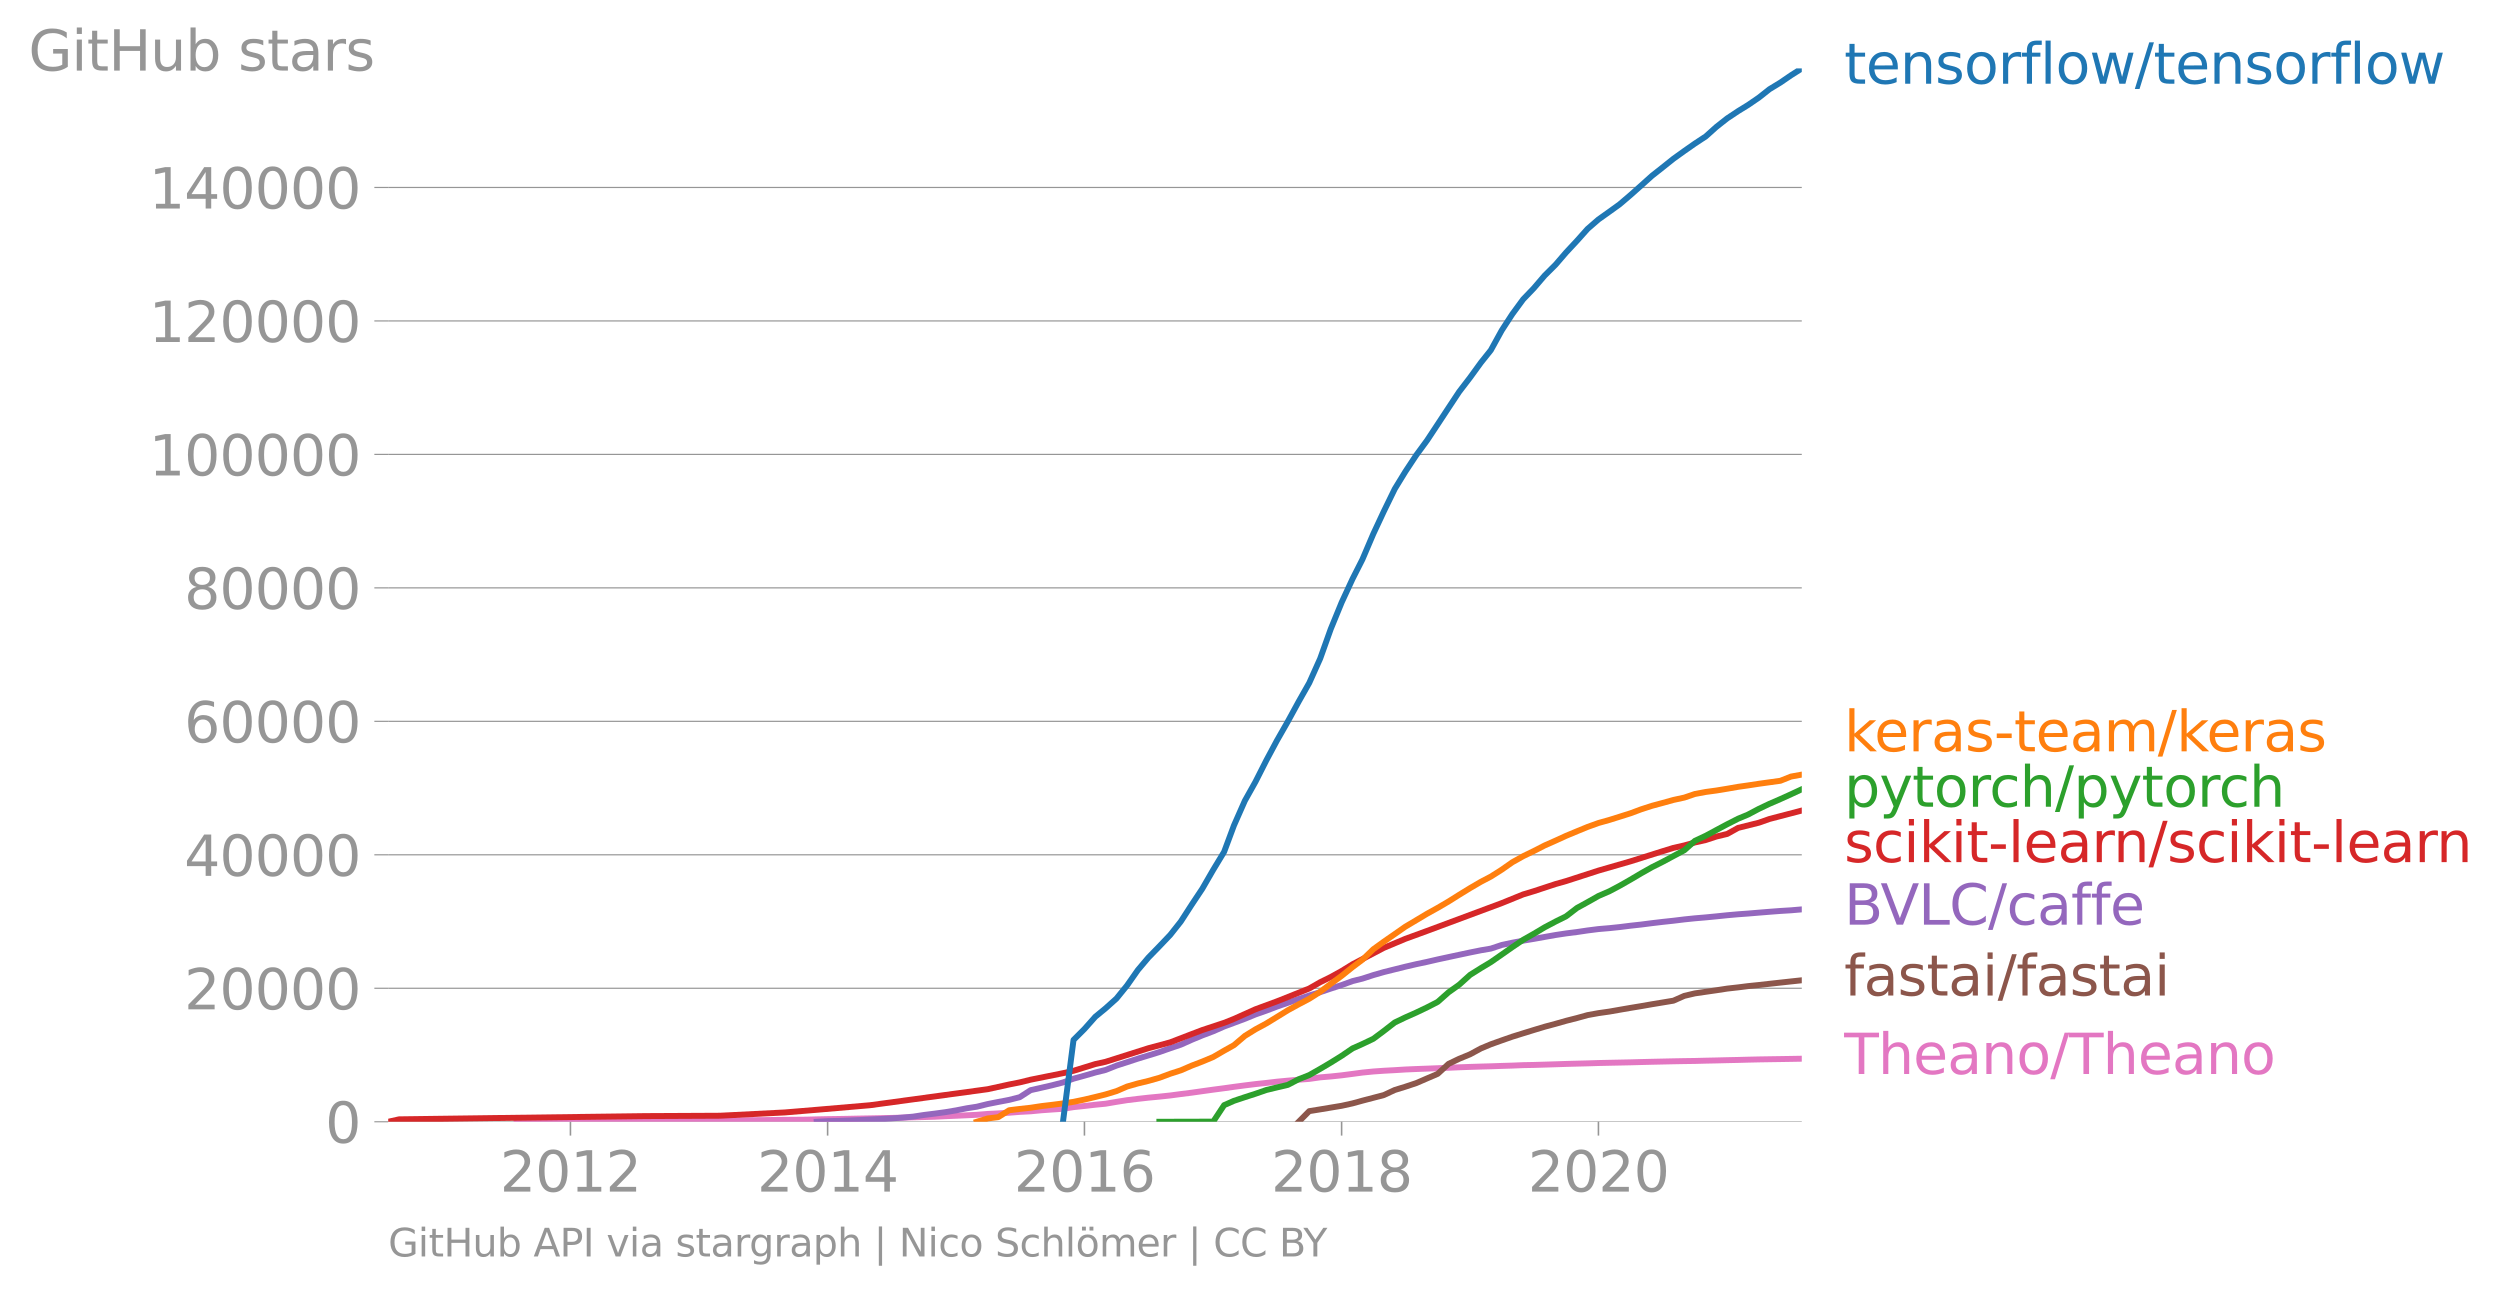 <svg xmlns:xlink="http://www.w3.org/1999/xlink" width="842.116" height="435.898" viewBox="0 0 631.587 326.924" xmlns="http://www.w3.org/2000/svg"><defs><style>*{stroke-linejoin:round;stroke-linecap:butt}</style></defs><g id="figure_1"><path d="M0 326.924h631.587V0H0v326.924z" style="fill:none" id="patch_1"/><g id="axes_1"><path d="M98.073 283.397h357.12V17.285H98.073v266.112z" style="fill:none" id="patch_2"/><g id="matplotlib.axis_1"><g id="xtick_1"><g id="line2d_1"><defs><path id="m41a65a6b76" d="M0 0v3.5" style="stroke:#969696;stroke-width:.4"/></defs><use xlink:href="#m41a65a6b76" x="144.113" y="283.397" style="fill:#969696;stroke:#969696;stroke-width:.4"/></g><g style="fill:#969696" transform="matrix(.14 0 0 -.14 126.298 301.034)" id="text_1"><defs><path id="DejaVuSans-32" d="M1228 531h2203V0H469v531q359 372 979 998 621 627 780 809 303 340 423 576 121 236 121 464 0 372-261 606-261 235-680 235-297 0-627-103-329-103-704-313v638q381 153 712 231 332 78 607 78 725 0 1156-363 431-362 431-968 0-288-108-546-107-257-392-607-78-91-497-524-418-433-1181-1211z" transform="scale(.016)"/><path id="DejaVuSans-30" d="M2034 4250q-487 0-733-480-245-479-245-1442 0-959 245-1439 246-480 733-480 491 0 736 480 246 480 246 1439 0 963-246 1442-245 480-736 480zm0 500q785 0 1199-621 414-620 414-1801 0-1178-414-1799Q2819-91 2034-91q-784 0-1198 620-414 621-414 1799 0 1181 414 1801 414 621 1198 621z" transform="scale(.016)"/><path id="DejaVuSans-31" d="M794 531h1031v3560L703 3866v575l1116 225h631V531h1031V0H794v531z" transform="scale(.016)"/></defs><use xlink:href="#DejaVuSans-32"/><use xlink:href="#DejaVuSans-30" x="63.623"/><use xlink:href="#DejaVuSans-31" x="127.246"/><use xlink:href="#DejaVuSans-32" x="190.869"/></g></g><g id="xtick_2"><use xlink:href="#m41a65a6b76" x="209.084" y="283.397" style="fill:#969696;stroke:#969696;stroke-width:.4" id="line2d_2"/><g style="fill:#969696" transform="matrix(.14 0 0 -.14 191.27 301.034)" id="text_2"><defs><path id="DejaVuSans-34" d="M2419 4116 825 1625h1594v2491zm-166 550h794V1625h666v-525h-666V0h-628v1100H313v609l1940 2957z" transform="scale(.016)"/></defs><use xlink:href="#DejaVuSans-32"/><use xlink:href="#DejaVuSans-30" x="63.623"/><use xlink:href="#DejaVuSans-31" x="127.246"/><use xlink:href="#DejaVuSans-34" x="190.869"/></g></g><g id="xtick_3"><use xlink:href="#m41a65a6b76" x="273.967" y="283.397" style="fill:#969696;stroke:#969696;stroke-width:.4" id="line2d_3"/><g style="fill:#969696" transform="matrix(.14 0 0 -.14 256.152 301.034)" id="text_3"><defs><path id="DejaVuSans-36" d="M2113 2584q-425 0-674-291-248-290-248-796 0-503 248-796 249-292 674-292t673 292q248 293 248 796 0 506-248 796-248 291-673 291zm1253 1979v-575q-238 112-480 171-242 60-480 60-625 0-955-422-329-422-376-1275 184 272 462 417 279 145 613 145 703 0 1111-427 408-426 408-1160 0-719-425-1154Q2819-91 2113-91q-810 0-1238 620-428 621-428 1799 0 1106 525 1764t1409 658q238 0 480-47t505-140z" transform="scale(.016)"/></defs><use xlink:href="#DejaVuSans-32"/><use xlink:href="#DejaVuSans-30" x="63.623"/><use xlink:href="#DejaVuSans-31" x="127.246"/><use xlink:href="#DejaVuSans-36" x="190.869"/></g></g><g id="xtick_4"><use xlink:href="#m41a65a6b76" x="338.938" y="283.397" style="fill:#969696;stroke:#969696;stroke-width:.4" id="line2d_4"/><g style="fill:#969696" transform="matrix(.14 0 0 -.14 321.123 301.034)" id="text_4"><defs><path id="DejaVuSans-38" d="M2034 2216q-450 0-708-241-257-241-257-662 0-422 257-663 258-241 708-241t709 242q260 243 260 662 0 421-258 662-257 241-711 241zm-631 268q-406 100-633 378-226 279-226 679 0 559 398 884 399 325 1092 325 697 0 1094-325t397-884q0-400-227-679-226-278-629-378 456-106 710-416 255-309 255-755 0-679-414-1042Q2806-91 2034-91q-771 0-1186 362-414 363-414 1042 0 446 256 755 257 310 713 416zm-231 997q0-362 226-565 227-203 636-203 407 0 636 203 230 203 230 565 0 363-230 566-229 203-636 203-409 0-636-203-226-203-226-566z" transform="scale(.016)"/></defs><use xlink:href="#DejaVuSans-32"/><use xlink:href="#DejaVuSans-30" x="63.623"/><use xlink:href="#DejaVuSans-31" x="127.246"/><use xlink:href="#DejaVuSans-38" x="190.869"/></g></g><g id="xtick_5"><use xlink:href="#m41a65a6b76" x="403.82" y="283.397" style="fill:#969696;stroke:#969696;stroke-width:.4" id="line2d_5"/><g style="fill:#969696" transform="matrix(.14 0 0 -.14 386.005 301.034)" id="text_5"><use xlink:href="#DejaVuSans-32"/><use xlink:href="#DejaVuSans-30" x="63.623"/><use xlink:href="#DejaVuSans-32" x="127.246"/><use xlink:href="#DejaVuSans-30" x="190.869"/></g></g></g><g id="matplotlib.axis_2"><g id="ytick_1"><path d="M98.073 283.397h357.12" clip-path="url(#p3e8f78cac9)" style="fill:none;stroke:#969696;stroke-width:.3;stroke-linecap:square" id="line2d_6"/><g id="line2d_7"><defs><path id="m00c006dab6" d="M0 0h-3.5" style="stroke:#969696;stroke-width:.3"/></defs><use xlink:href="#m00c006dab6" x="98.073" y="283.397" style="fill:#969696;stroke:#969696;stroke-width:.3"/></g><use xlink:href="#DejaVuSans-30" style="fill:#969696" transform="matrix(.14 0 0 -.14 82.166 288.715)" id="text_6"/></g><g id="ytick_2"><path d="M98.073 249.677h357.12" clip-path="url(#p3e8f78cac9)" style="fill:none;stroke:#969696;stroke-width:.3;stroke-linecap:square" id="line2d_8"/><use xlink:href="#m00c006dab6" x="98.073" y="249.677" style="fill:#969696;stroke:#969696;stroke-width:.3" id="line2d_9"/><g style="fill:#969696" transform="matrix(.14 0 0 -.14 46.536 254.996)" id="text_7"><use xlink:href="#DejaVuSans-32"/><use xlink:href="#DejaVuSans-30" x="63.623"/><use xlink:href="#DejaVuSans-30" x="127.246"/><use xlink:href="#DejaVuSans-30" x="190.869"/><use xlink:href="#DejaVuSans-30" x="254.492"/></g></g><g id="ytick_3"><path d="M98.073 215.958h357.12" clip-path="url(#p3e8f78cac9)" style="fill:none;stroke:#969696;stroke-width:.3;stroke-linecap:square" id="line2d_10"/><use xlink:href="#m00c006dab6" x="98.073" y="215.958" style="fill:#969696;stroke:#969696;stroke-width:.3" id="line2d_11"/><g style="fill:#969696" transform="matrix(.14 0 0 -.14 46.536 221.277)" id="text_8"><use xlink:href="#DejaVuSans-34"/><use xlink:href="#DejaVuSans-30" x="63.623"/><use xlink:href="#DejaVuSans-30" x="127.246"/><use xlink:href="#DejaVuSans-30" x="190.869"/><use xlink:href="#DejaVuSans-30" x="254.492"/></g></g><g id="ytick_4"><path d="M98.073 182.238h357.12" clip-path="url(#p3e8f78cac9)" style="fill:none;stroke:#969696;stroke-width:.3;stroke-linecap:square" id="line2d_12"/><use xlink:href="#m00c006dab6" x="98.073" y="182.238" style="fill:#969696;stroke:#969696;stroke-width:.3" id="line2d_13"/><g style="fill:#969696" transform="matrix(.14 0 0 -.14 46.536 187.557)" id="text_9"><use xlink:href="#DejaVuSans-36"/><use xlink:href="#DejaVuSans-30" x="63.623"/><use xlink:href="#DejaVuSans-30" x="127.246"/><use xlink:href="#DejaVuSans-30" x="190.869"/><use xlink:href="#DejaVuSans-30" x="254.492"/></g></g><g id="ytick_5"><path d="M98.073 148.519h357.12" clip-path="url(#p3e8f78cac9)" style="fill:none;stroke:#969696;stroke-width:.3;stroke-linecap:square" id="line2d_14"/><use xlink:href="#m00c006dab6" x="98.073" y="148.519" style="fill:#969696;stroke:#969696;stroke-width:.3" id="line2d_15"/><g style="fill:#969696" transform="matrix(.14 0 0 -.14 46.536 153.838)" id="text_10"><use xlink:href="#DejaVuSans-38"/><use xlink:href="#DejaVuSans-30" x="63.623"/><use xlink:href="#DejaVuSans-30" x="127.246"/><use xlink:href="#DejaVuSans-30" x="190.869"/><use xlink:href="#DejaVuSans-30" x="254.492"/></g></g><g id="ytick_6"><path d="M98.073 114.8h357.12" clip-path="url(#p3e8f78cac9)" style="fill:none;stroke:#969696;stroke-width:.3;stroke-linecap:square" id="line2d_16"/><use xlink:href="#m00c006dab6" x="98.073" y="114.799" style="fill:#969696;stroke:#969696;stroke-width:.3" id="line2d_17"/><g style="fill:#969696" transform="matrix(.14 0 0 -.14 37.628 120.118)" id="text_11"><use xlink:href="#DejaVuSans-31"/><use xlink:href="#DejaVuSans-30" x="63.623"/><use xlink:href="#DejaVuSans-30" x="127.246"/><use xlink:href="#DejaVuSans-30" x="190.869"/><use xlink:href="#DejaVuSans-30" x="254.492"/><use xlink:href="#DejaVuSans-30" x="318.115"/></g></g><g id="ytick_7"><path d="M98.073 81.08h357.12" clip-path="url(#p3e8f78cac9)" style="fill:none;stroke:#969696;stroke-width:.3;stroke-linecap:square" id="line2d_18"/><use xlink:href="#m00c006dab6" x="98.073" y="81.08" style="fill:#969696;stroke:#969696;stroke-width:.3" id="line2d_19"/><g style="fill:#969696" transform="matrix(.14 0 0 -.14 37.628 86.399)" id="text_12"><use xlink:href="#DejaVuSans-31"/><use xlink:href="#DejaVuSans-32" x="63.623"/><use xlink:href="#DejaVuSans-30" x="127.246"/><use xlink:href="#DejaVuSans-30" x="190.869"/><use xlink:href="#DejaVuSans-30" x="254.492"/><use xlink:href="#DejaVuSans-30" x="318.115"/></g></g><g id="ytick_8"><path d="M98.073 47.36h357.12" clip-path="url(#p3e8f78cac9)" style="fill:none;stroke:#969696;stroke-width:.3;stroke-linecap:square" id="line2d_20"/><use xlink:href="#m00c006dab6" x="98.073" y="47.361" style="fill:#969696;stroke:#969696;stroke-width:.3" id="line2d_21"/><g style="fill:#969696" transform="matrix(.14 0 0 -.14 37.628 52.68)" id="text_13"><use xlink:href="#DejaVuSans-31"/><use xlink:href="#DejaVuSans-34" x="63.623"/><use xlink:href="#DejaVuSans-30" x="127.246"/><use xlink:href="#DejaVuSans-30" x="190.869"/><use xlink:href="#DejaVuSans-30" x="254.492"/><use xlink:href="#DejaVuSans-30" x="318.115"/></g></g><g style="fill:#969696" transform="matrix(.14 0 0 -.14 7.2 17.838)" id="text_14"><defs><path id="DejaVuSans-47" d="M3809 666v1253H2778v519h1656V434q-365-259-806-392-440-133-940-133-1094 0-1712 639-617 640-617 1780 0 1144 617 1783 618 639 1712 639 456 0 867-113 411-112 758-331v-672q-350 297-744 447t-828 150q-857 0-1287-478-429-478-429-1425 0-944 429-1422 430-478 1287-478 334 0 596 58 263 58 472 180z" transform="scale(.016)"/><path id="DejaVuSans-69" d="M603 3500h575V0H603v3500zm0 1363h575v-729H603v729z" transform="scale(.016)"/><path id="DejaVuSans-74" d="M1172 4494v-994h1184v-447H1172V1153q0-428 117-550t477-122h590V0h-590q-666 0-919 248-253 249-253 905v1900H172v447h422v994h578z" transform="scale(.016)"/><path id="DejaVuSans-48" d="M628 4666h631V2753h2294v1913h631V0h-631v2222H1259V0H628v4666z" transform="scale(.016)"/><path id="DejaVuSans-75" d="M544 1381v2119h575V1403q0-497 193-746 194-248 582-248 465 0 735 297 271 297 271 810v1984h575V0h-575v538q-209-319-486-474-276-155-642-155-603 0-916 375-312 375-312 1097zm1447 2203z" transform="scale(.016)"/><path id="DejaVuSans-62" d="M3116 1747q0 634-261 995t-717 361q-457 0-718-361t-261-995q0-634 261-995t718-361q456 0 717 361t261 995zM1159 2969q182 312 458 463 277 152 661 152 638 0 1036-506 399-506 399-1331T3314 415Q2916-91 2278-91q-384 0-661 152-276 152-458 464V0H581v4863h578V2969z" transform="scale(.016)"/><path id="DejaVuSans-73" d="M2834 3397v-544q-243 125-506 187-262 63-544 63-428 0-642-131t-214-394q0-200 153-314t616-217l197-44q612-131 870-370t258-667q0-488-386-773Q2250-91 1575-91q-281 0-586 55T347 128v594q319-166 628-249 309-82 613-82 406 0 624 139 219 139 219 392 0 234-158 359-157 125-692 241l-200 47q-534 112-772 345-237 233-237 639 0 494 350 762 350 269 994 269 318 0 599-47 282-46 519-140z" transform="scale(.016)"/><path id="DejaVuSans-61" d="M2194 1759q-697 0-966-159t-269-544q0-306 202-486 202-179 548-179 479 0 768 339t289 901v128h-572zm1147 238V0h-575v531q-197-318-491-470T1556-91q-537 0-855 302-317 302-317 808 0 590 395 890 396 300 1180 300h807v57q0 397-261 614t-733 217q-300 0-585-72-284-72-546-216v532q315 122 612 182 297 61 578 61 760 0 1135-394 375-393 375-1193z" transform="scale(.016)"/><path id="DejaVuSans-72" d="M2631 2963q-97 56-211 82-114 27-251 27-488 0-749-317t-261-911V0H581v3500h578v-544q182 319 472 473 291 155 707 155 59 0 131-8 72-7 159-23l3-590z" transform="scale(.016)"/></defs><use xlink:href="#DejaVuSans-47"/><use xlink:href="#DejaVuSans-69" x="77.49"/><use xlink:href="#DejaVuSans-74" x="105.273"/><use xlink:href="#DejaVuSans-48" x="144.482"/><use xlink:href="#DejaVuSans-75" x="219.678"/><use xlink:href="#DejaVuSans-62" x="283.057"/><use xlink:href="#DejaVuSans-20" x="346.533"/><use xlink:href="#DejaVuSans-73" x="378.32"/><use xlink:href="#DejaVuSans-74" x="430.42"/><use xlink:href="#DejaVuSans-61" x="469.629"/><use xlink:href="#DejaVuSans-72" x="530.908"/><use xlink:href="#DejaVuSans-73" x="572.021"/></g></g><path d="m130.514 283.397 2.756-.216 2.666-.005 2.755-.009 2.667-.006 2.755-.009 2.755-.003 2.578-.004 2.755-.003 2.666-.005 2.756-.005 2.666-.002 2.755-.01 2.756-.002 2.666-.001 2.755-.002h2.667l2.755-.005 2.755-.002 2.489-.013 2.755-.032 2.667-.029 2.755-.044 2.666-.015 2.756-.034 2.755-.033 2.666-.022 2.756-.026 2.666-.077 2.755-.054 2.756-.039 2.488-.045 2.755-.06 2.667-.047 2.755-.055 2.667-.06 2.755-.068 2.755-.08 2.667-.067 2.755-.083 2.666-.133 2.756-.116 2.755-.118 2.488-.122 2.756-.219 2.666-.135 2.755-.168 2.667-.213 2.755-.145 2.755-.264 2.667-.188 2.755-.185 2.666-.418 2.756-.295 2.755-.314 2.578-.254 2.755-.469 2.666-.427 2.755-.335 2.667-.299 2.755-.263 2.755-.293 2.667-.357 2.755-.348 2.667-.377 2.755-.385 2.755-.362 2.489-.35 2.755-.363 2.666-.33 2.756-.294 2.666-.315 2.755-.26 2.756-.24 2.666-.202 2.755-.393 2.667-.222 2.755-.29 2.755-.36 2.489-.335 2.755-.273 2.667-.187 2.755-.15 2.666-.167 2.756-.118 2.755-.103 2.666-.103 2.756-.116 2.666-.115 2.755-.1 2.756-.087 2.488-.066 2.755-.097 2.667-.081 2.755-.113 2.667-.05 2.755-.083 2.755-.086 2.666-.088 2.756-.074 2.666-.068 2.755-.087 2.756-.06 2.577-.053 2.756-.058 2.666-.074 2.755-.067 2.667-.06 2.755-.06 2.755-.052 2.667-.037 2.755-.073 2.666-.055 2.756-.071 2.755-.058 2.488-.069 2.756-.062 2.666-.044 2.755-.042 2.667-.042 2.755-.05" clip-path="url(#p3e8f78cac9)" style="fill:none;stroke:#e377c2;stroke-width:1.5;stroke-linecap:square" id="line2d_22"/><path d="m328.095 283.397 2.666-2.685 2.755-.445 2.667-.446 2.755-.457 2.755-.609 2.489-.686 2.755-.72 2.667-.698 2.755-1.28 2.666-.824 2.756-.916 2.755-1.192 2.666-1.146 2.756-2.526 2.666-1.276 2.755-1.135 2.756-1.49 2.488-1.039 2.755-.986 2.667-.934 2.755-.861 2.667-.823 2.755-.833 2.755-.74 2.666-.759 2.756-.7 2.666-.741 2.755-.498 2.756-.394 2.577-.454 2.756-.477 2.666-.44 2.755-.482 2.667-.44 2.755-.459 2.755-1.219 2.667-.627 2.755-.401 2.666-.385 2.756-.424 2.755-.309 2.488-.315 2.756-.283 2.666-.302 2.755-.305 2.667-.292 2.755-.298" clip-path="url(#p3e8f78cac9)" style="fill:none;stroke:#8c564b;stroke-width:1.5;stroke-linecap:square" id="line2d_23"/><path d="m206.329 283.397 2.755-.159 2.756-.067 2.488-.093 2.755-.116 2.667-.14 2.755-.129 2.667-.141 2.755-.2 2.755-.252 2.667-.41 2.755-.345 2.666-.364 2.756-.46 2.755-.539 2.488-.387 2.756-.675 2.666-.53 2.755-.527 2.667-.674 2.755-1.776 2.755-.622 2.667-.615 2.755-.712 2.666-.955 2.756-.76 2.755-.797 2.578-.644 2.755-1.096 2.666-.864 2.755-.9 2.667-.812 2.755-.848 2.755-.974 2.667-.895 2.755-1.235 2.667-1.107 2.755-1.04 2.755-1.208 2.489-.924 2.755-1.023 2.666-1.098 2.756-.964 2.666-1.015 2.755-.96 2.756-.948 2.666-.904 2.755-.838 2.667-.899 2.755-.897 2.755-1.001 2.489-.622 2.755-.895 2.667-.764 2.755-.686 2.666-.665 2.756-.639 2.755-.586 2.666-.617 2.756-.596 2.666-.57 2.755-.588 2.756-.556 2.488-.422 2.755-.917 2.667-.573 2.755-.52 2.667-.44 2.755-.497 2.755-.487 2.666-.405 2.756-.35 2.666-.397 2.755-.349 2.756-.234 2.577-.268 2.756-.344 2.666-.292 2.755-.354 2.667-.317 2.755-.296 2.755-.337 2.667-.275 2.755-.233 2.666-.261 2.756-.284 2.755-.244 2.488-.179 2.756-.232 2.666-.216 2.755-.21 2.667-.163 2.755-.237" clip-path="url(#p3e8f78cac9)" style="fill:none;stroke:#9467bd;stroke-width:1.5;stroke-linecap:square" id="line2d_24"/><g style="fill:#1f77b4" transform="matrix(.14 0 0 -.14 465.907 21.148)" id="text_15"><defs><path id="DejaVuSans-65" d="M3597 1894v-281H953q38-594 358-905t892-311q331 0 642 81t618 244V178Q3153 47 2828-22t-659-69q-838 0-1327 487-489 488-489 1320 0 859 464 1363 464 505 1252 505 706 0 1117-455 411-454 411-1235zm-575 169q-6 471-264 752-258 282-683 282-481 0-770-272t-333-766l2050 4z" transform="scale(.016)"/><path id="DejaVuSans-6e" d="M3513 2113V0h-575v2094q0 497-194 743-194 247-581 247-466 0-735-297-269-296-269-809V0H581v3500h578v-544q207 316 486 472 280 156 646 156 603 0 912-373 310-373 310-1098z" transform="scale(.016)"/><path id="DejaVuSans-6f" d="M1959 3097q-462 0-731-361t-269-989q0-628 267-989 268-361 733-361 460 0 728 362 269 363 269 988 0 622-269 986-268 364-728 364zm0 487q750 0 1178-488 429-487 429-1349 0-859-429-1349Q2709-91 1959-91q-753 0-1180 489-426 490-426 1349 0 862 426 1349 427 488 1180 488z" transform="scale(.016)"/><path id="DejaVuSans-66" d="M2375 4863v-479h-550q-309 0-430-125-120-125-120-450v-309h947v-447h-947V0H697v3053H147v447h550v244q0 584 272 851 272 268 862 268h544z" transform="scale(.016)"/><path id="DejaVuSans-6c" d="M603 4863h575V0H603v4863z" transform="scale(.016)"/><path id="DejaVuSans-77" d="M269 3500h575l719-2731 715 2731h678l719-2731 716 2731h575L4050 0h-678l-753 2869L1863 0h-679L269 3500z" transform="scale(.016)"/><path id="DejaVuSans-2f" d="M1625 4666h531L531-594H0l1625 5260z" transform="scale(.016)"/></defs><use xlink:href="#DejaVuSans-74"/><use xlink:href="#DejaVuSans-65" x="39.209"/><use xlink:href="#DejaVuSans-6e" x="100.732"/><use xlink:href="#DejaVuSans-73" x="164.111"/><use xlink:href="#DejaVuSans-6f" x="216.211"/><use xlink:href="#DejaVuSans-72" x="277.393"/><use xlink:href="#DejaVuSans-66" x="318.506"/><use xlink:href="#DejaVuSans-6c" x="353.711"/><use xlink:href="#DejaVuSans-6f" x="381.494"/><use xlink:href="#DejaVuSans-77" x="442.676"/><use xlink:href="#DejaVuSans-2f" x="524.463"/><use xlink:href="#DejaVuSans-74" x="558.154"/><use xlink:href="#DejaVuSans-65" x="597.363"/><use xlink:href="#DejaVuSans-6e" x="658.887"/><use xlink:href="#DejaVuSans-73" x="722.266"/><use xlink:href="#DejaVuSans-6f" x="774.365"/><use xlink:href="#DejaVuSans-72" x="835.547"/><use xlink:href="#DejaVuSans-66" x="876.66"/><use xlink:href="#DejaVuSans-6c" x="911.865"/><use xlink:href="#DejaVuSans-6f" x="939.648"/><use xlink:href="#DejaVuSans-77" x="1000.83"/></g><g style="fill:#ff7f0e" transform="matrix(.14 0 0 -.14 465.907 189.807)" id="text_16"><defs><path id="DejaVuSans-6b" d="M581 4863h578V1991l1716 1509h734L1753 1863 3688 0h-750L1159 1709V0H581v4863z" transform="scale(.016)"/><path id="DejaVuSans-2d" d="M313 2009h1684v-512H313v512z" transform="scale(.016)"/><path id="DejaVuSans-6d" d="M3328 2828q216 388 516 572t706 184q547 0 844-383 297-382 297-1088V0h-578v2094q0 503-179 746-178 244-543 244-447 0-707-297-259-296-259-809V0h-578v2094q0 506-178 748t-550 242q-441 0-701-298-259-298-259-808V0H581v3500h578v-544q197 322 472 475t653 153q382 0 649-194 267-193 395-562z" transform="scale(.016)"/></defs><use xlink:href="#DejaVuSans-6b"/><use xlink:href="#DejaVuSans-65" x="54.285"/><use xlink:href="#DejaVuSans-72" x="115.809"/><use xlink:href="#DejaVuSans-61" x="156.922"/><use xlink:href="#DejaVuSans-73" x="218.201"/><use xlink:href="#DejaVuSans-2d" x="270.301"/><use xlink:href="#DejaVuSans-74" x="306.385"/><use xlink:href="#DejaVuSans-65" x="345.594"/><use xlink:href="#DejaVuSans-61" x="407.117"/><use xlink:href="#DejaVuSans-6d" x="468.396"/><use xlink:href="#DejaVuSans-2f" x="565.809"/><use xlink:href="#DejaVuSans-6b" x="599.5"/><use xlink:href="#DejaVuSans-65" x="653.785"/><use xlink:href="#DejaVuSans-72" x="715.309"/><use xlink:href="#DejaVuSans-61" x="756.422"/><use xlink:href="#DejaVuSans-73" x="817.701"/></g><g style="fill:#2ca02c" transform="matrix(.14 0 0 -.14 465.907 203.807)" id="text_17"><defs><path id="DejaVuSans-70" d="M1159 525v-1856H581v4831h578v-531q182 312 458 463 277 152 661 152 638 0 1036-506 399-506 399-1331T3314 415Q2916-91 2278-91q-384 0-661 152-276 152-458 464zm1957 1222q0 634-261 995t-717 361q-457 0-718-361t-261-995q0-634 261-995t718-361q456 0 717 361t261 995z" transform="scale(.016)"/><path id="DejaVuSans-79" d="M2059-325q-243-625-475-815-231-191-618-191H506v481h338q237 0 368 113 132 112 291 531l103 262L191 3500h609L1894 763l1094 2737h609L2059-325z" transform="scale(.016)"/><path id="DejaVuSans-63" d="M3122 3366v-538q-244 135-489 202t-495 67q-560 0-870-355-309-354-309-995t309-996q310-354 870-354 250 0 495 67t489 202V134Q2881 22 2623-34q-257-57-548-57-791 0-1257 497-465 497-465 1341 0 856 470 1346 471 491 1290 491 265 0 518-55 253-54 491-163z" transform="scale(.016)"/><path id="DejaVuSans-68" d="M3513 2113V0h-575v2094q0 497-194 743-194 247-581 247-466 0-735-297-269-296-269-809V0H581v4863h578V2956q207 316 486 472 280 156 646 156 603 0 912-373 310-373 310-1098z" transform="scale(.016)"/></defs><use xlink:href="#DejaVuSans-70"/><use xlink:href="#DejaVuSans-79" x="63.477"/><use xlink:href="#DejaVuSans-74" x="122.656"/><use xlink:href="#DejaVuSans-6f" x="161.865"/><use xlink:href="#DejaVuSans-72" x="223.047"/><use xlink:href="#DejaVuSans-63" x="261.91"/><use xlink:href="#DejaVuSans-68" x="316.891"/><use xlink:href="#DejaVuSans-2f" x="380.27"/><use xlink:href="#DejaVuSans-70" x="413.961"/><use xlink:href="#DejaVuSans-79" x="477.438"/><use xlink:href="#DejaVuSans-74" x="536.617"/><use xlink:href="#DejaVuSans-6f" x="575.826"/><use xlink:href="#DejaVuSans-72" x="637.008"/><use xlink:href="#DejaVuSans-63" x="675.871"/><use xlink:href="#DejaVuSans-68" x="730.852"/></g><g style="fill:#d62728" transform="matrix(.14 0 0 -.14 465.907 217.807)" id="text_18"><use xlink:href="#DejaVuSans-73"/><use xlink:href="#DejaVuSans-63" x="52.1"/><use xlink:href="#DejaVuSans-69" x="107.08"/><use xlink:href="#DejaVuSans-6b" x="134.863"/><use xlink:href="#DejaVuSans-69" x="192.773"/><use xlink:href="#DejaVuSans-74" x="220.557"/><use xlink:href="#DejaVuSans-2d" x="259.766"/><use xlink:href="#DejaVuSans-6c" x="295.85"/><use xlink:href="#DejaVuSans-65" x="323.633"/><use xlink:href="#DejaVuSans-61" x="385.156"/><use xlink:href="#DejaVuSans-72" x="446.436"/><use xlink:href="#DejaVuSans-6e" x="485.799"/><use xlink:href="#DejaVuSans-2f" x="549.178"/><use xlink:href="#DejaVuSans-73" x="582.869"/><use xlink:href="#DejaVuSans-63" x="634.969"/><use xlink:href="#DejaVuSans-69" x="689.949"/><use xlink:href="#DejaVuSans-6b" x="717.732"/><use xlink:href="#DejaVuSans-69" x="775.643"/><use xlink:href="#DejaVuSans-74" x="803.426"/><use xlink:href="#DejaVuSans-2d" x="842.635"/><use xlink:href="#DejaVuSans-6c" x="878.719"/><use xlink:href="#DejaVuSans-65" x="906.502"/><use xlink:href="#DejaVuSans-61" x="968.025"/><use xlink:href="#DejaVuSans-72" x="1029.305"/><use xlink:href="#DejaVuSans-6e" x="1068.668"/></g><g style="fill:#9467bd" transform="matrix(.14 0 0 -.14 465.907 233.604)" id="text_19"><defs><path id="DejaVuSans-42" d="M1259 2228V519h1013q509 0 754 211 246 211 246 645 0 438-246 645-245 208-754 208H1259zm0 1919V2741h935q462 0 688 173 227 174 227 530 0 353-227 528-226 175-688 175h-935zm-631 519h1613q722 0 1112-300 391-300 391-853 0-429-200-682t-588-315q466-100 724-418 258-317 258-792 0-625-425-966Q3088 0 2303 0H628v4666z" transform="scale(.016)"/><path id="DejaVuSans-56" d="M1831 0 50 4666h659L2188 738l1481 3928h656L2547 0h-716z" transform="scale(.016)"/><path id="DejaVuSans-4c" d="M628 4666h631V531h2272V0H628v4666z" transform="scale(.016)"/><path id="DejaVuSans-43" d="M4122 4306v-665q-319 297-680 443-361 147-767 147-800 0-1225-489t-425-1414q0-922 425-1411t1225-489q406 0 767 147t680 444V359q-331-225-702-338-370-112-782-112-1060 0-1670 648-609 649-609 1771 0 1125 609 1773 610 649 1670 649 418 0 788-111 371-111 696-333z" transform="scale(.016)"/></defs><use xlink:href="#DejaVuSans-42"/><use xlink:href="#DejaVuSans-56" x="65.479"/><use xlink:href="#DejaVuSans-4c" x="133.887"/><use xlink:href="#DejaVuSans-43" x="189.6"/><use xlink:href="#DejaVuSans-2f" x="259.424"/><use xlink:href="#DejaVuSans-63" x="293.115"/><use xlink:href="#DejaVuSans-61" x="348.096"/><use xlink:href="#DejaVuSans-66" x="409.375"/><use xlink:href="#DejaVuSans-66" x="444.58"/><use xlink:href="#DejaVuSans-65" x="479.785"/></g><g style="fill:#8c564b" transform="matrix(.14 0 0 -.14 465.907 251.509)" id="text_20"><use xlink:href="#DejaVuSans-66"/><use xlink:href="#DejaVuSans-61" x="35.205"/><use xlink:href="#DejaVuSans-73" x="96.484"/><use xlink:href="#DejaVuSans-74" x="148.584"/><use xlink:href="#DejaVuSans-61" x="187.793"/><use xlink:href="#DejaVuSans-69" x="249.072"/><use xlink:href="#DejaVuSans-2f" x="276.855"/><use xlink:href="#DejaVuSans-66" x="310.547"/><use xlink:href="#DejaVuSans-61" x="345.752"/><use xlink:href="#DejaVuSans-73" x="407.031"/><use xlink:href="#DejaVuSans-74" x="459.131"/><use xlink:href="#DejaVuSans-61" x="498.34"/><use xlink:href="#DejaVuSans-69" x="559.619"/></g><g style="fill:#e377c2" transform="matrix(.14 0 0 -.14 465.907 271.334)" id="text_21"><defs><path id="DejaVuSans-54" d="M-19 4666h3947v-532H2272V0h-634v4134H-19v532z" transform="scale(.016)"/></defs><use xlink:href="#DejaVuSans-54"/><use xlink:href="#DejaVuSans-68" x="61.084"/><use xlink:href="#DejaVuSans-65" x="124.463"/><use xlink:href="#DejaVuSans-61" x="185.986"/><use xlink:href="#DejaVuSans-6e" x="247.266"/><use xlink:href="#DejaVuSans-6f" x="310.645"/><use xlink:href="#DejaVuSans-2f" x="371.826"/><use xlink:href="#DejaVuSans-54" x="405.518"/><use xlink:href="#DejaVuSans-68" x="466.602"/><use xlink:href="#DejaVuSans-65" x="529.98"/><use xlink:href="#DejaVuSans-61" x="591.504"/><use xlink:href="#DejaVuSans-6e" x="652.783"/><use xlink:href="#DejaVuSans-6f" x="716.162"/></g><g style="fill:#969696" transform="matrix(.097 0 0 -.097 98.073 317.433)" id="text_22"><defs><path id="DejaVuSans-41" d="m2188 4044-857-2322h1716l-859 2322zm-357 622h716L4325 0h-656l-425 1197H1141L716 0H50l1781 4666z" transform="scale(.016)"/><path id="DejaVuSans-50" d="M1259 4147V2394h794q441 0 681 228 241 228 241 650 0 419-241 647-240 228-681 228h-794zm-631 519h1425q785 0 1186-355 402-355 402-1039 0-691-402-1044-401-353-1186-353h-794V0H628v4666z" transform="scale(.016)"/><path id="DejaVuSans-49" d="M628 4666h631V0H628v4666z" transform="scale(.016)"/><path id="DejaVuSans-76" d="M191 3500h609L1894 563l1094 2937h609L2284 0h-781L191 3500z" transform="scale(.016)"/><path id="DejaVuSans-67" d="M2906 1791q0 625-258 968-257 344-723 344-462 0-720-344-258-343-258-968 0-622 258-966t720-344q466 0 723 344 258 344 258 966zm575-1357q0-893-397-1329-396-436-1215-436-303 0-572 45t-522 139v559q253-137 500-202 247-66 503-66 566 0 847 295t281 892v285q-178-310-456-463T1784 0Q1141 0 747 490 353 981 353 1791q0 812 394 1302 394 491 1037 491 388 0 666-153t456-462v531h575V434z" transform="scale(.016)"/><path id="DejaVuSans-7c" d="M1344 4891v-6400H813v6400h531z" transform="scale(.016)"/><path id="DejaVuSans-4e" d="M628 4666h850L3547 763v3903h612V0h-850L1241 3903V0H628v4666z" transform="scale(.016)"/><path id="DejaVuSans-53" d="M3425 4513v-616q-359 172-678 256-319 85-616 85-515 0-795-200t-280-569q0-310 186-468 186-157 705-254l381-78q706-135 1042-474t336-907q0-679-455-1029Q2797-91 1919-91q-331 0-705 75-373 75-773 222v650q384-215 753-325 369-109 725-109 540 0 834 212 294 213 294 607 0 343-211 537t-692 291l-385 75q-706 140-1022 440-315 300-315 835 0 619 436 975t1201 356q329 0 669-60 341-59 697-177z" transform="scale(.016)"/><path id="DejaVuSans-f6" d="M1959 3097q-462 0-731-361t-269-989q0-628 267-989 268-361 733-361 460 0 728 362 269 363 269 988 0 622-269 986-268 364-728 364zm0 487q750 0 1178-488 429-487 429-1349 0-859-429-1349Q2709-91 1959-91q-753 0-1180 489-426 490-426 1349 0 862 426 1349 427 488 1180 488zm295 1266h634v-631h-634v631zm-1222 0h634v-631h-634v631z" transform="scale(.016)"/><path id="DejaVuSans-59" d="M-13 4666h679l1293-1919 1285 1919h678L2272 2222V0h-634v2222L-13 4666z" transform="scale(.016)"/></defs><use xlink:href="#DejaVuSans-47"/><use xlink:href="#DejaVuSans-69" x="77.49"/><use xlink:href="#DejaVuSans-74" x="105.273"/><use xlink:href="#DejaVuSans-48" x="144.482"/><use xlink:href="#DejaVuSans-75" x="219.678"/><use xlink:href="#DejaVuSans-62" x="283.057"/><use xlink:href="#DejaVuSans-20" x="346.533"/><use xlink:href="#DejaVuSans-41" x="378.32"/><use xlink:href="#DejaVuSans-50" x="446.729"/><use xlink:href="#DejaVuSans-49" x="507.031"/><use xlink:href="#DejaVuSans-20" x="536.523"/><use xlink:href="#DejaVuSans-76" x="568.311"/><use xlink:href="#DejaVuSans-69" x="627.49"/><use xlink:href="#DejaVuSans-61" x="655.273"/><use xlink:href="#DejaVuSans-20" x="716.553"/><use xlink:href="#DejaVuSans-73" x="748.34"/><use xlink:href="#DejaVuSans-74" x="800.439"/><use xlink:href="#DejaVuSans-61" x="839.648"/><use xlink:href="#DejaVuSans-72" x="900.928"/><use xlink:href="#DejaVuSans-67" x="940.291"/><use xlink:href="#DejaVuSans-72" x="1003.768"/><use xlink:href="#DejaVuSans-61" x="1044.881"/><use xlink:href="#DejaVuSans-70" x="1106.16"/><use xlink:href="#DejaVuSans-68" x="1169.637"/><use xlink:href="#DejaVuSans-20" x="1233.016"/><use xlink:href="#DejaVuSans-7c" x="1264.803"/><use xlink:href="#DejaVuSans-20" x="1298.494"/><use xlink:href="#DejaVuSans-4e" x="1330.281"/><use xlink:href="#DejaVuSans-69" x="1405.086"/><use xlink:href="#DejaVuSans-63" x="1432.869"/><use xlink:href="#DejaVuSans-6f" x="1487.85"/><use xlink:href="#DejaVuSans-20" x="1549.031"/><use xlink:href="#DejaVuSans-53" x="1580.818"/><use xlink:href="#DejaVuSans-63" x="1644.295"/><use xlink:href="#DejaVuSans-68" x="1699.275"/><use xlink:href="#DejaVuSans-6c" x="1762.654"/><use xlink:href="#DejaVuSans-f6" x="1790.438"/><use xlink:href="#DejaVuSans-6d" x="1851.619"/><use xlink:href="#DejaVuSans-65" x="1949.031"/><use xlink:href="#DejaVuSans-72" x="2010.555"/><use xlink:href="#DejaVuSans-20" x="2051.668"/><use xlink:href="#DejaVuSans-7c" x="2083.455"/><use xlink:href="#DejaVuSans-20" x="2117.146"/><use xlink:href="#DejaVuSans-43" x="2148.934"/><use xlink:href="#DejaVuSans-43" x="2218.758"/><use xlink:href="#DejaVuSans-20" x="2288.582"/><use xlink:href="#DejaVuSans-42" x="2320.369"/><use xlink:href="#DejaVuSans-59" x="2383.473"/></g><path d="m98.073 283.397 2.755-.616 24.265-.327 37.951-.49 18.843-.093 16.354-.828 8.088-.671 13.42-1.15 29.776-4.053 5.421-1.19 2.667-.53 2.755-.68 8.177-1.648 2.666-.605 5.511-1.7 2.578-.566 10.843-3.438 5.51-1.485 5.422-2.086 2.667-1.016 5.51-1.821 2.489-.992 5.421-2.43 5.422-1.999 8.177-3.252 2.755-1.586 2.667-1.31 2.755-1.528 2.755-1.698 7.91-4.147 5.422-2.276 5.51-2.013 18.843-7.009 5.422-2.203 2.667-.805 5.51-1.812 2.666-.755 8.177-2.646 8.089-2.336 8.088-2.551 2.755-.85 2.755-.624 2.667-.745 2.755-.619 2.666-.876 2.756-.661 2.755-1.528 5.244-1.312 2.666-.939 8.177-2.137h0" clip-path="url(#p3e8f78cac9)" style="fill:none;stroke:#d62728;stroke-width:1.5;stroke-linecap:square" id="line2d_25"/><path d="m292.898 283.397 2.755-.007 2.667-.002 2.755-.005 2.667-.015 2.755-.005 2.755-4.166 2.489-1.094 2.755-.918 2.666-.861 2.756-.954 2.666-.644 2.755-.644 2.756-1.432 2.666-1.05 2.755-1.566 2.667-1.577 2.755-1.714 2.755-1.877 2.489-1.11 2.755-1.314 2.667-1.988 2.755-2.141 2.666-1.278 2.756-1.228 2.755-1.316 2.666-1.373 2.756-2.44 2.666-1.894 2.755-2.487 2.756-1.733 2.488-1.494 2.755-1.915 2.667-1.869 2.755-1.86 2.667-1.51 2.755-1.64 2.755-1.459 2.666-1.325 2.756-2.114 2.666-1.463 2.755-1.558 2.756-1.196 2.577-1.367 2.756-1.571 2.666-1.58 2.755-1.556 2.667-1.337 2.755-1.479 2.755-1.468 2.667-2.377 2.755-1.29 2.666-1.437 2.756-1.471 2.755-1.4 2.488-1.035 2.756-1.458 2.666-1.267 2.755-1.193 2.667-1.207 2.755-1.288" clip-path="url(#p3e8f78cac9)" style="fill:none;stroke:#2ca02c;stroke-width:1.5;stroke-linecap:square" id="line2d_26"/><path d="m246.77 283.397 2.755-.84 2.666-.327 2.755-1.745 2.667-.33 2.755-.302 2.755-.42 2.667-.314 2.755-.356 2.666-.402 2.756-.575 2.755-.653 2.578-.642 2.755-.838 2.666-1.152 2.755-.789 2.667-.644 2.755-.782 2.755-1.028 2.667-.857 2.755-1.192 2.667-1.02 2.755-1.156 2.755-1.599 2.489-1.397 2.755-2.339 2.666-1.649 2.756-1.494 2.666-1.628 2.755-1.695 2.756-1.512 2.666-1.403 2.755-1.751 2.667-2.017 2.755-2.015 2.755-2.212 2.489-1.864 2.755-2.647 2.667-1.927 2.755-1.909 2.666-1.861 2.756-1.637 2.755-1.649 2.666-1.477 2.756-1.615 2.666-1.678 2.755-1.69 2.756-1.61 2.488-1.302 2.755-1.744 2.667-1.871 2.755-1.541 2.667-1.295 2.755-1.413 2.755-1.22 2.666-1.221 2.756-1.148 2.666-1.093 2.755-.993 2.756-.774 2.577-.809 2.756-.871 2.666-.994 2.755-.893 2.667-.717 2.755-.765 2.755-.599 2.667-.907 2.755-.514 2.666-.362 2.756-.454 2.755-.48 2.488-.351 2.756-.423 2.666-.37 2.755-.38 2.667-1.066 2.755-.5" clip-path="url(#p3e8f78cac9)" style="fill:none;stroke:#ff7f0e;stroke-width:1.5;stroke-linecap:square" id="line2d_27"/><path d="m268.545 283.397 2.666-20.674 2.756-2.761 2.755-3.104 2.578-2.118 2.755-2.472 2.666-3.29 2.755-3.932 2.667-3.153 2.755-2.827 2.755-2.894 2.667-3.375 2.755-4.265 2.667-4.013 2.755-4.771 2.755-4.546 2.489-6.68 2.755-6.238 2.666-4.762 2.756-5.436 2.666-4.982 2.755-4.824 2.756-5.052 2.666-4.711 2.755-6.144 2.667-7.455 2.755-6.722 2.755-5.953 2.489-4.911 2.755-6.458 2.667-5.71 2.755-5.651 2.666-4.352 2.756-4.174 2.755-3.758 2.666-4.037 2.756-4.188 2.666-4.03 2.755-3.592 2.756-3.797 2.488-3.112 2.755-5.006 2.667-4.107 2.755-3.754 2.667-2.779 2.755-3.215 2.755-2.746 2.666-3.096 2.756-2.959 2.666-2.986 2.755-2.389 2.756-1.959 2.577-1.858 2.756-2.35 2.666-2.375 2.755-2.48 2.667-2.103 2.755-2.2 2.755-1.98 2.667-1.864 2.755-1.813 2.666-2.394 2.756-2.17 2.755-1.829 2.488-1.53 2.756-1.887 2.666-2.11 2.755-1.677 2.667-1.827 2.755-1.745" clip-path="url(#p3e8f78cac9)" style="fill:none;stroke:#1f77b4;stroke-width:1.5;stroke-linecap:square" id="line2d_28"/></g></g><defs><clipPath id="p3e8f78cac9"><path d="M98.073 17.285h357.12v266.112H98.073z"/></clipPath></defs></svg>